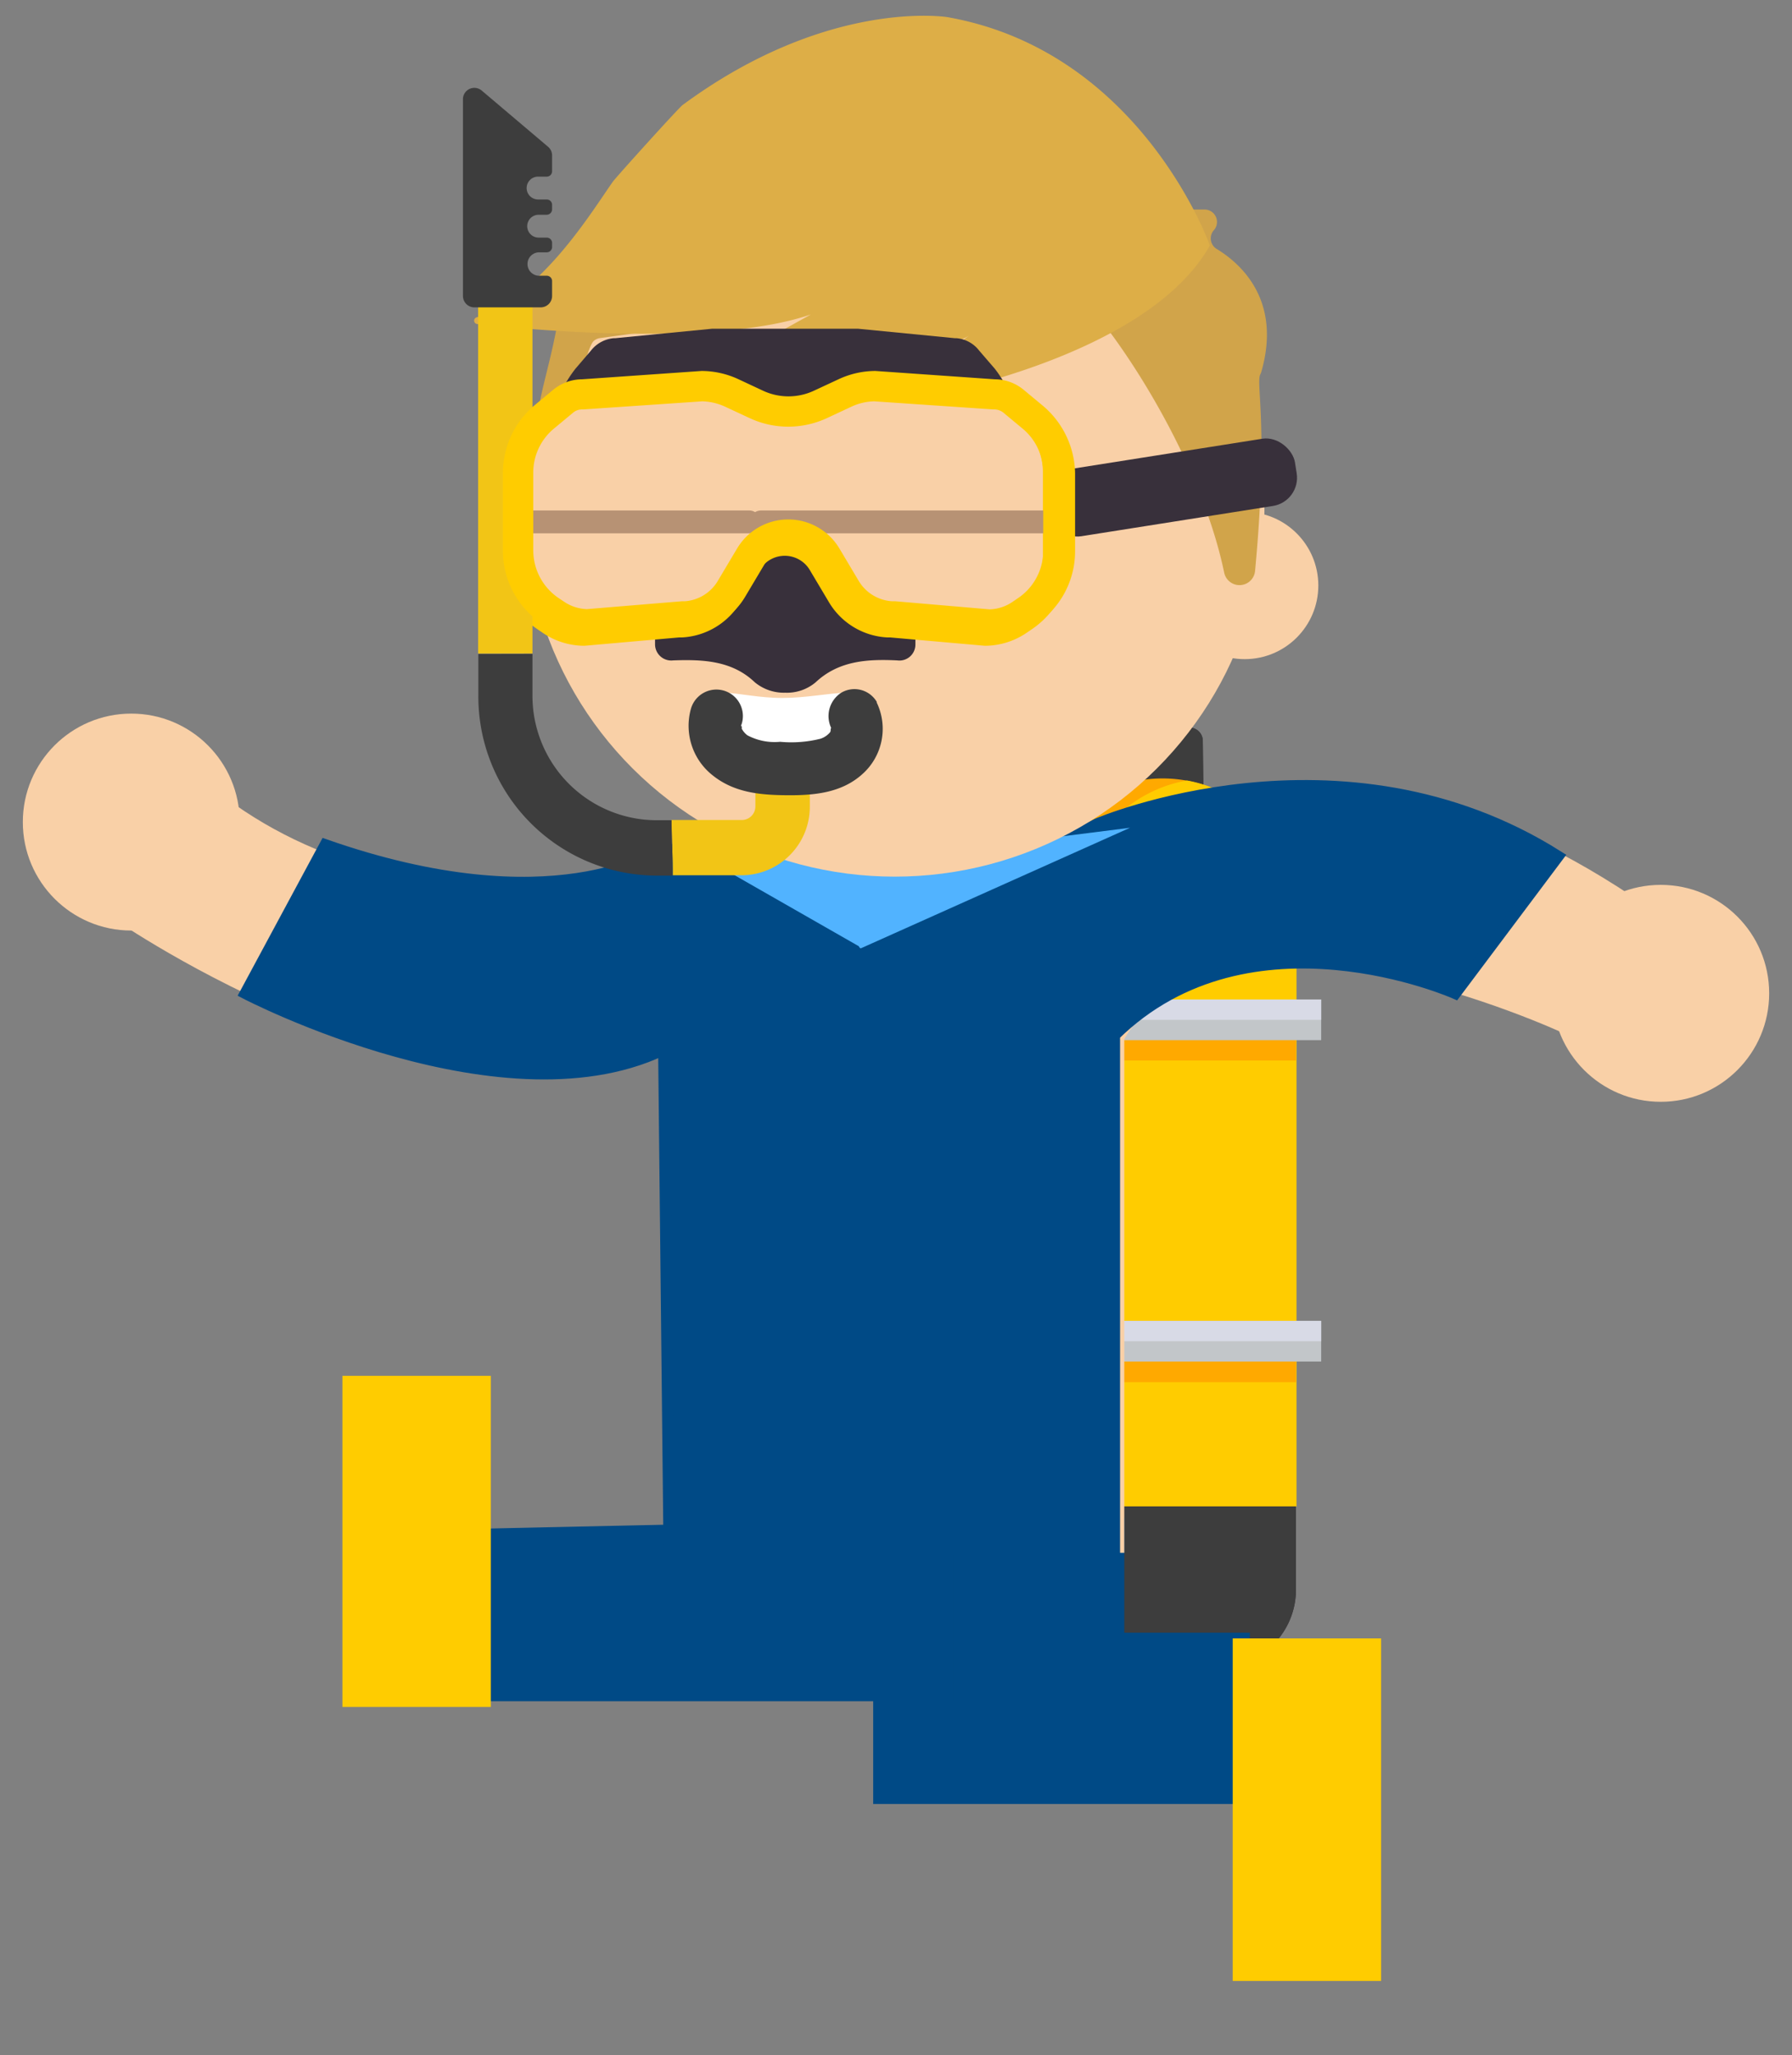 <svg viewBox="0 0 157 180" xmlns="http://www.w3.org/2000/svg"><rect x="0" y="0" width="157" height="180" fill="#808080" stroke="none"/><path d="m100.79 54.2h1.81v5.58h-1.81z" fill="#b4b5b5" transform="matrix(1 -.021 .021 1 -1.16 2.13)"/><path d="m101.7 54.21h.9v5.56h-.9z" fill="#c8c8c9" transform="matrix(1 -.021 .021 1 -1.17 2.15)"/><path d="m104.18 69.67a2.23 2.23 0 1 1 -4.46.07l-.14-8.74a2.23 2.23 0 1 1 4.46-.06z" fill="#ffa900" fill-rule="evenodd"/><path d="m104.18 69.67a1.82 1.82 0 1 1 -3.56.07l-.13-8.74a1.81 1.81 0 1 1 3.55-.06z" fill="#f2cf1c" fill-rule="evenodd"/><path d="m105.38 64.9a1.17 1.17 0 0 0 -1.18-1.18l-4.68.07a1.2 1.2 0 0 0 -1.18 1.21l.06 3.83 7-.11z" fill="#38303b" fill-rule="evenodd"/><path d="m105.38 64.9a1.17 1.17 0 0 0 -1-1.16h-3.57a1.19 1.19 0 0 0 -1.13 1.26l.06 3.81 5.7-.09z" fill="#3d3d3d" fill-rule="evenodd"/><path d="m99.38 61.56 5-.07a1.66 1.66 0 0 0 -.05-3.31l-5 .07a1.66 1.66 0 1 0 0 3.31" fill="#38303b" fill-rule="evenodd"/><path d="m104.64 58.2h-3.62a1.66 1.66 0 0 0 -.24 3.29h3.62a1.66 1.66 0 0 0 .24-3.29" fill="#444243" fill-rule="evenodd"/><path d="m74.2 54.2h1.81v5.58h-1.81z" fill="#b4b5b5" transform="matrix(1 -.021 .021 1 -1.17 1.58)"/><path d="m75.1 54.21h.9v5.56h-.9z" fill="#c8c8c9" transform="matrix(1 -.021 .021 1 -1.17 1.59)"/><g fill-rule="evenodd"><path d="m77.58 69.67a2.23 2.23 0 1 1 -4.46.07l-.12-8.74a2.23 2.23 0 1 1 4.46-.06z" fill="#ffa900"/><path d="m77.58 69.67a2.23 2.23 0 0 1 -1.78 2.22 2.22 2.22 0 0 1 -1.8-2.15l-.11-8.74a2.23 2.23 0 0 1 1.78-2.21 2.23 2.23 0 0 1 1.78 2.15z" fill="#f2cf1c"/><path d="m78.78 64.9a1.17 1.17 0 0 0 -1.18-1.18l-4.67.07a1.2 1.2 0 0 0 -1.18 1.21l.06 3.83 7-.11z" fill="#38303b"/><path d="m78.78 64.9a1.17 1.17 0 0 0 -1-1.16h-3.56a1.2 1.2 0 0 0 -1.14 1.26l.06 3.81 5.7-.09z" fill="#3d3d3d"/><path d="m72.79 61.56 5-.07a1.66 1.66 0 0 0 0-3.31l-5 .07a1.66 1.66 0 1 0 .05 3.31" fill="#38303b"/><path d="m78 58.2h-3.62a1.66 1.66 0 0 0 -.24 3.29h3.62a1.66 1.66 0 0 0 .24-3.29" fill="#444243"/><path d="m90.19 131.94v-52.09a11.67 11.67 0 0 1 11.53-11.67h.15a11.68 11.68 0 0 1 11.67 11.68v52.09h-23.35z" fill="#ffa900"/><path d="m104 68.36a11.68 11.68 0 0 1 9.59 11.49v52.09h-19.28v-52.09a11.67 11.67 0 0 1 9.69-11.49" fill="#fc0"/><path d="m90.19 139.22v-7.28h23.35v7.28a6.8 6.8 0 0 1 -6.8 6.81h-9.74a6.81 6.81 0 0 1 -6.81-6.81" fill="#38303b"/><path d="m94.31 131.94h19.23v7.28a6.8 6.8 0 0 1 -6.8 6.81h-5.63a6.8 6.8 0 0 1 -6.8-6.81z" fill="#3d3d3d"/><path d="m63.59 131.94v-52.09a11.67 11.67 0 0 1 11.53-11.67h.15a11.68 11.68 0 0 1 11.73 11.67v52.09z" fill="#ffa900"/><path d="m77.35 68.36a11.68 11.68 0 0 1 9.65 11.49v52.09h-19.29v-52.09a11.67 11.67 0 0 1 9.64-11.49" fill="#fc0"/><path d="m63.59 139.22v-7.28h23.41v7.28a6.81 6.81 0 0 1 -6.86 6.78h-9.74a6.81 6.81 0 0 1 -6.81-6.81" fill="#38303b"/><path d="m67.71 131.94h19.29v7.28a6.81 6.81 0 0 1 -6.86 6.78h-5.62a6.81 6.81 0 0 1 -6.81-6.81z" fill="#3d3d3d"/></g><path d="m63.59 89.32h23.35v3.56h-23.35z" fill="#ffa900"/><path d="m63.59 89.32h23.35v1.78h-23.35z" fill="#ffa900"/><path d="m67.71 89.32h19.24v3.56h-19.24z" fill="#ffa900"/><path d="m67.71 89.32h19.24v1.78h-19.24z" fill="#ffa900"/><path d="m90.19 89.32h23.35v3.56h-23.35z" fill="#ffa900"/><path d="m90.19 89.32h23.35v1.78h-23.35z" fill="#ffa900"/><path d="m94.31 89.32h19.24v3.56h-19.24z" fill="#ffa900"/><path d="m94.31 89.32h19.24v1.78h-19.24z" fill="#ffa900"/><path d="m61.29 87.54h54.46v3.56h-54.46z" fill="#c2c6c9"/><path d="m61.29 87.54h54.46v1.78h-54.46z" fill="#d8dae6"/><path d="m63.59 117.48h23.35v3.56h-23.35z" fill="#ffa900"/><path d="m63.59 117.48h23.35v1.78h-23.35z" fill="#ffa900"/><path d="m67.71 117.48h19.24v3.56h-19.24z" fill="#ffa900"/><path d="m67.71 117.48h19.24v1.78h-19.24z" fill="#ffa900"/><path d="m90.19 117.48h23.35v3.56h-23.35z" fill="#ffa900"/><path d="m90.19 117.48h23.35v1.78h-23.35z" fill="#ffa900"/><path d="m94.31 117.48h19.24v3.56h-19.24z" fill="#ffa900"/><path d="m94.31 117.48h19.24v1.78h-19.24z" fill="#ffa900"/><path d="m61.29 115.69h54.46v3.56h-54.46z" fill="#c2c6c9"/><path d="m61.29 115.69h54.46v1.78h-54.46z" fill="#d8dae6"/><path d="m109 157.5v-14h-11v-10l-21 3v21z" fill="#004a86" stroke="#004a86" stroke-miterlimit="10"/><path d="m99.5 152h30v13h-30z" fill="#fc0" transform="matrix(0 -1 1 0 -44 273)"/><path d="m37 134.5v14h46v-15z" fill="#004a86" stroke="#004a86" stroke-miterlimit="10"/><path d="m22 128.5h29v13h-29z" fill="#fc0" transform="matrix(0 -1 1 0 -98.5 171.5)"/><path d="m59 89.5.5 46.5h39v-45c8.5-14.5 38.5-.5 38.5-.5l6-12c-27-18-46-6-46-6l-2 1h-1l-30.5.5-5 1s-22.5 8.5-40.5-6.5l-8 12s28.79 20 49.5 11.5" fill="#f9d0a7"/><circle cx="145.5" cy="87" fill="#f9d0a7" r="9.5"/><circle cx="11.5" cy="72" fill="#f9d0a7" r="9.5"/><path d="m58.13 89.17.5 46.5h39v-45c11.87-11.67 29.87-3.67 29.87-3.67l9-12c-19-12-40.37-2.83-40.37-2.83l-2 1h-1l-30.5.5-5 1s-9.13 6.33-29.13-.67l-7 13s23 12 37.13 4.67" fill="#004a86" stroke="#004a86" stroke-miterlimit="10"/><path d="m83 74.52-8 2c-.21.69-.17 6.88.46 6.52l23.54-10.54z" fill="#51b3ff"/><path d="m75.46 76-8-1.5-6 .5 14 8c.28.18.16-6.7 0-7z" fill="#51b3ff"/><ellipse cx="78.39" cy="44.64" fill="#f9d0a7" rx="32.39" ry="32.14"/><circle cx="109.05" cy="51.28" fill="#f9d0a7" r="6.45"/><path d="m46.64 39.81c.5-5.47 1.36-6.81 2.26-11.81a1.09 1.09 0 0 1 .58-.78l22.76-11.57a1 1 0 0 1 .63-.11l22.37 2.81h10.3a1.09 1.09 0 0 1 .81 1.81 1.08 1.08 0 0 0 .24 1.64c2 1.21 5.73 4.39 3.93 10.72a1.17 1.17 0 0 1 -.09.24c-.44.8.73 4.45-.47 17.23a1.37 1.37 0 0 1 -2.71.15c-2.11-10.14-9.64-21.74-14.07-25.72a1.06 1.06 0 0 0 -.92-.23l-39.75 5.43a1.08 1.08 0 0 0 -.51.26c-.54.51-1.72 5.17-2.76 10.3a1.31 1.31 0 0 1 -2.6-.37z" fill="#d1a44a"/><path d="m77.41 35.32c2.59-.17 22.91-3.74 28.59-13.82 0 0-6-17-23-20 0 0-10.46-1.7-23.2 7.7-.37.28-5.86 6.35-6.12 6.73-1.92 2.73-6.2 9.82-11.94 11.87a.3.3 0 0 0 .06.58c5 .54 21 2 29.24-.84l-9.36 5.22a.2.2 0 0 0 .1.38c4.14-.39 20.88-2 23.17-3.79l-7.6 5.79a.1.1 0 0 0 .06.18z" fill="#ddae47"/><rect fill="#38303b" height="5.96" rx="2.5" transform="matrix(.988 -.156 .156 .988 -5.4 16.57)" width="22" x="91.64" y="39.67"/><path d="m68.78 47.49h11.42v8.94a1.4 1.4 0 0 1 -1.59 1.41c-2.55-.12-5.1 0-7.14 1.91a3.9 3.9 0 0 1 -2.67.92 4 4 0 0 1 -2.68-.92c-2-1.91-4.59-2-7.14-1.91a1.42 1.42 0 0 1 -1.59-1.41v-8.94z" fill="#38303b"/><path d="m50 41.62a1.92 1.92 0 0 1 -1.91-1.91v-.41a11 11 0 0 1 2.32-7l1.37-1.6a2.85 2.85 0 0 1 2-1.08h.13l8.49-.83h12.76l8.49.83h.13a2.79 2.79 0 0 1 2 1.08l1.38 1.6a11.08 11.08 0 0 1 2.31 7v.39a1.92 1.92 0 0 1 -1.91 1.91h-37.56z" fill="#38303b"/><path d="m46.53 36 1.65-1.37a4 4 0 0 1 2.5-.9l10.46-.73a7.71 7.71 0 0 1 3.24.73l2.14 1a5.27 5.27 0 0 0 4.46 0l2.15-1a7.66 7.66 0 0 1 3.23-.73l10.49.73a3.91 3.91 0 0 1 2.5.9l1.65 1.37a7.74 7.74 0 0 1 2.79 5.94v6.79a7.71 7.71 0 0 1 -3.43 6.41l-.47.32a6.52 6.52 0 0 1 -3.6 1.1l-8.29-.73h-.25a6.33 6.33 0 0 1 -5.15-3.13l-1.65-2.77a2.55 2.55 0 0 0 -4.39 0l-1.66 2.77a6.36 6.36 0 0 1 -5.15 3.13h-.26l-8.29.73a6.49 6.49 0 0 1 -3.6-1.1l-.47-.32a7.68 7.68 0 0 1 -3.43-6.41v-6.79a7.91 7.91 0 0 1 2.83-5.94z" fill="#fc0"/><path d="m86.42 53.86a3.7 3.7 0 0 0 2-.65l.47-.32a5 5 0 0 0 2.23-4.18v-6.79a5 5 0 0 0 -1.81-3.92l-1.65-1.37a1.23 1.23 0 0 0 -.81-.3h-.09l-10.44-.71a5.05 5.05 0 0 0 -2 .47l-2.15 1a8 8 0 0 1 -6.77 0l-2.15-1a4.9 4.9 0 0 0 -2-.47l-10.44.71h-.08a1.26 1.26 0 0 0 -.82.3l-1.67 1.37a5 5 0 0 0 -1.82 3.88v6.81a5 5 0 0 0 2.23 4.18l.47.33a3.8 3.8 0 0 0 2 .64l8.28-.71h.28a3.64 3.64 0 0 0 2.93-1.82l1.65-2.77a5.23 5.23 0 0 1 9 0l1.65 2.77a3.64 3.64 0 0 0 2.93 1.82h.26z" fill="#d5f2f5"/><circle cx="55.06" cy="45.17" r="1.5"/><circle cx="78.06" cy="45.17" r="1.5"/><path d="m61.55 62.63c0 3.21 3.35 5.81 7.5 5.81s7.5-2.6 7.5-5.81-3.86-1.5-8-1.5-7-1.71-7 1.5z" fill="#fff"/><path d="m41.89 24.24h4.76v33h-4.76z" fill="#f2c516"/><path d="m58.82 71.82h6.18a1.19 1.19 0 0 0 1.18-1.2v-3.62h4.77v3.66a6 6 0 0 1 -5.93 6h-6.08c0-1.61-.08-3.23-.12-4.84z" fill="#f2c516"/><path d="m46.65 57.27v3.57a10.9 10.9 0 0 0 10.78 11h1.41c0 1.61.12 3.23.08 4.85h-1.49a15.68 15.68 0 0 1 -15.52-15.84v-3.57z" fill="#3d3d3d"/><path d="m76.8 61.51a5.31 5.31 0 0 1 -1.28 6.32c-1.84 1.64-4.26 1.84-6.6 1.82s-4.6-.23-6.48-1.74a5.52 5.52 0 0 1 -1.91-5.82 2.3 2.3 0 1 1 4.47 1.25c-.2.63-.07-.27-.07.36 0-.41.15.32 0 0a1.71 1.71 0 0 0 .55.7 5.07 5.07 0 0 0 2.87.57 10.53 10.53 0 0 0 3.54-.27 1.86 1.86 0 0 0 .83-.56c.11-.11 0-.57.16-.27a2.43 2.43 0 0 1 .81-3.19 2.27 2.27 0 0 1 3.14.82z" fill="#3d3d3d"/><path d="m42.19 7.92 5.81 4.92a1 1 0 0 1 .37.78v1.38a.47.47 0 0 1 -.47.47h-.76a1 1 0 0 0 0 2h.76a.47.47 0 0 1 .47.47v.39a.48.48 0 0 1 -.47.48h-.71a1 1 0 0 0 0 2h.71a.47.47 0 0 1 .47.48v.34a.47.47 0 0 1 -.47.47h-.66a1 1 0 0 0 0 2.05h.66a.47.47 0 0 1 .47.47v1.3a1 1 0 0 1 -1 1h-5.81a1 1 0 0 1 -1-1v-17.29a1 1 0 0 1 1.63-.71z" fill="#3d3d3d"/><path d="m51.39 54.09a3.57 3.57 0 0 1 -2-.68l-.48-.34a5.52 5.52 0 0 1 -2.23-4.46v-7.23a5.53 5.53 0 0 1 1.83-4.14l1.65-1.46a1.23 1.23 0 0 1 .81-.32h.09l10.44-.75a4.81 4.81 0 0 1 2 .5l2.14 1.1a7.58 7.58 0 0 0 6.78 0l2.14-1.1a4.67 4.67 0 0 1 2-.5l10.44.75h.08a1.28 1.28 0 0 1 .82.32l1.65 1.46a5.56 5.56 0 0 1 1.82 4.14v7.26a5.43 5.43 0 0 1 -2.23 4.45l-.47.34a3.69 3.69 0 0 1 -2 .69l-8.27-.76h-.28a3.64 3.64 0 0 1 -2.94-1.94l-1.65-2.94a5.07 5.07 0 0 0 -9 0l-1.65 2.94a3.63 3.63 0 0 1 -2.94 1.94h-.25z" fill="#f9d0a7"/><rect fill="#b79274" height="2" rx="1" width="21" x="45.67" y="44.71"/><rect fill="#b79274" height="2" rx="1" width="27" x="65.67" y="44.71"/><path d="m91.31 35.49-1.65-1.37a4 4 0 0 0 -2.51-.9l-10.46-.73a7.66 7.66 0 0 0 -3.23.73l-2.15 1a5.27 5.27 0 0 1 -4.46 0l-2.14-1a7.71 7.71 0 0 0 -3.24-.73l-10.47.73a4 4 0 0 0 -2.51.9l-1.65 1.37a7.75 7.75 0 0 0 -2.78 5.94v6.79a7.68 7.68 0 0 0 3.43 6.41l.51.37a6.49 6.49 0 0 0 3.6 1.1l8.3-.73h.25a6.36 6.36 0 0 0 5.15-3.13l1.65-2.77a2.55 2.55 0 0 1 4.39 0l1.65 2.77a6.34 6.34 0 0 0 5.15 3.13h.25l8.3.73a6.49 6.49 0 0 0 3.6-1.1l.47-.32a7.68 7.68 0 0 0 3.43-6.41v-6.84a7.9 7.9 0 0 0 -2.88-5.94zm-39.89 17.86a3.78 3.78 0 0 1 -2-.65l-.48-.32a5.05 5.05 0 0 1 -2.22-4.18v-6.79a5 5 0 0 1 1.82-3.88l1.65-1.37a1.21 1.21 0 0 1 .81-.3h.09l10.44-.71a5.09 5.09 0 0 1 2 .47l2.15 1a8 8 0 0 0 3.38.75 8.1 8.1 0 0 0 3.39-.75l2.14-1a5 5 0 0 1 2-.47l10.44.71h.08a1.26 1.26 0 0 1 .82.3l1.65 1.37a5 5 0 0 1 1.82 3.88v6.81a5 5 0 0 1 -2.23 4.18l-.47.32a3.73 3.73 0 0 1 -2 .65l-8.27-.71h-.28a3.67 3.67 0 0 1 -2.94-1.82l-1.65-2.77a5.22 5.22 0 0 0 -9 0l-1.65 2.77a3.65 3.65 0 0 1 -2.91 1.82h-.25z" fill="#fc0"/></svg>